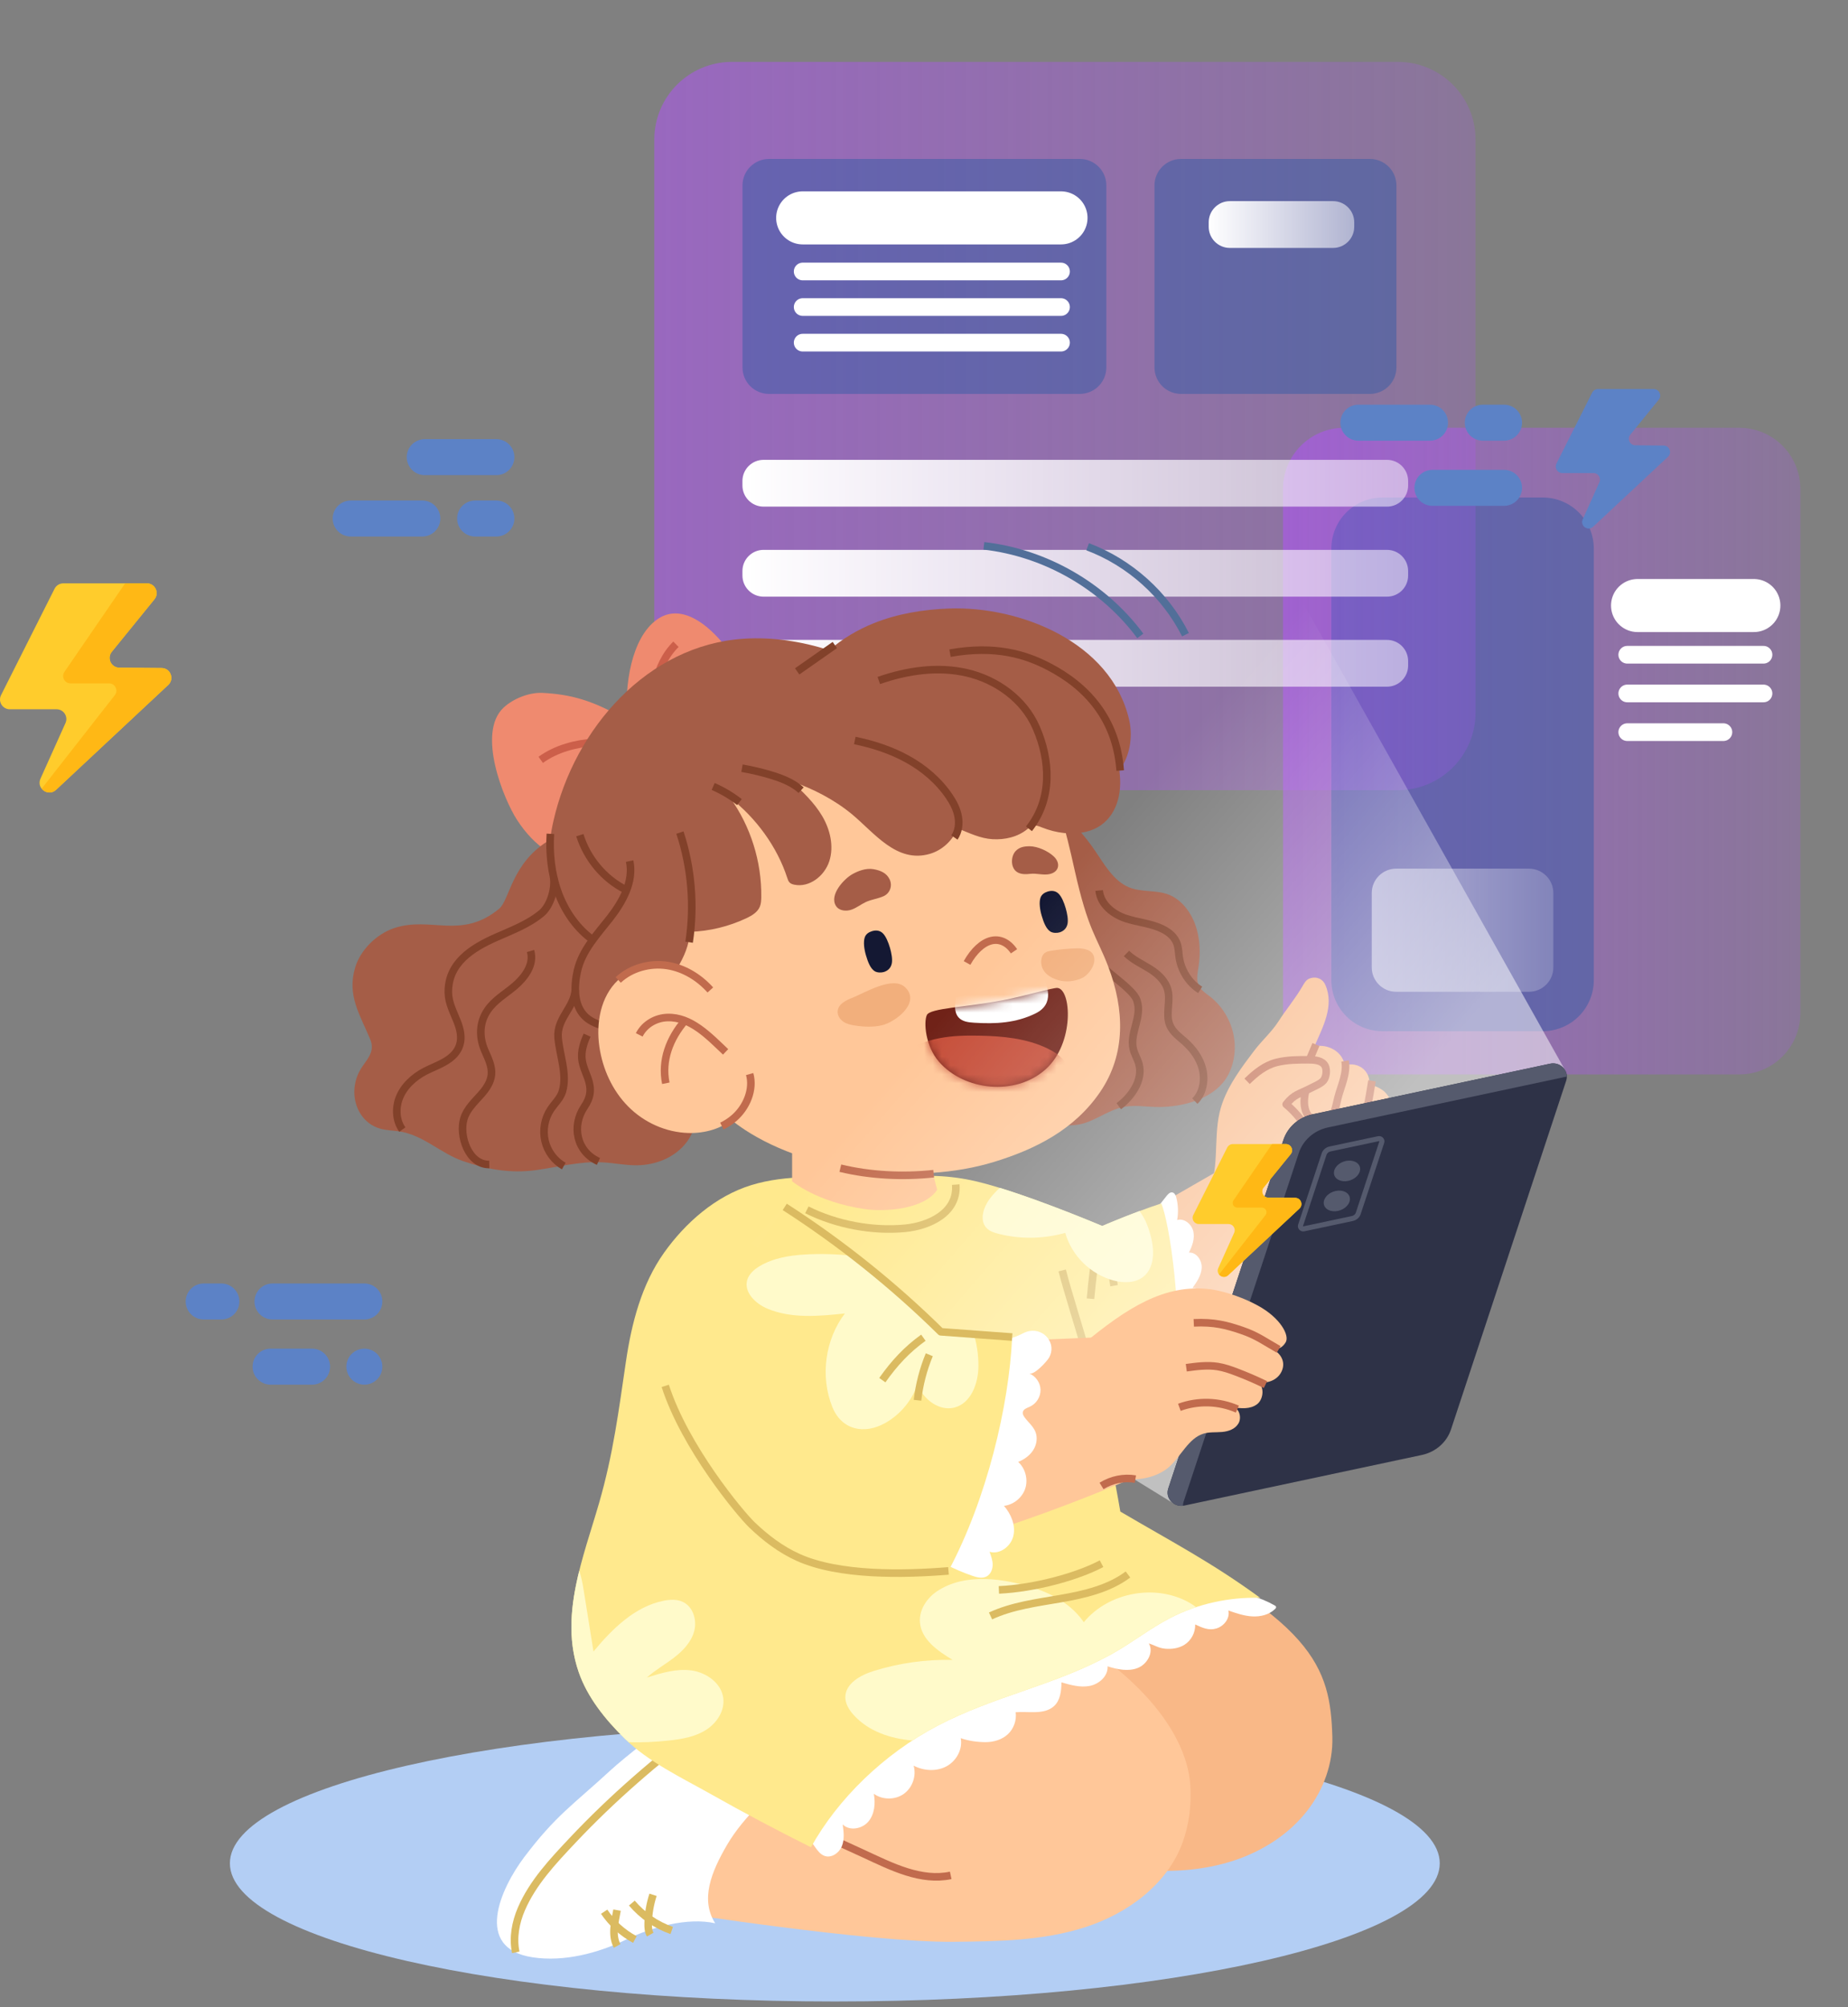 <svg width="209" height="227" viewBox="0 0 209 227" fill="none" xmlns="http://www.w3.org/2000/svg">
<rect x="0" y="0" width="209" height="227" fill="#808080" stroke="none"/>
<path d="M6.171 66.581L0.119 78.612C-0.25 79.347 0.284 80.213 1.106 80.213H6.399C7.2 80.213 7.734 81.039 7.406 81.769L4.577 88.063C4.083 89.163 5.457 90.146 6.338 89.323L19.028 77.46C19.757 76.779 19.281 75.558 18.283 75.549L13.494 75.509C12.568 75.501 12.062 74.427 12.646 73.709L17.468 67.773C18.055 67.052 17.541 65.972 16.611 65.972H7.158C6.741 65.973 6.359 66.208 6.171 66.581Z" fill="#FFCC2C"/>
<path d="M19.028 77.46L6.337 89.326C5.799 89.825 5.072 89.651 4.717 89.189L12.986 78.618C13.41 78.073 13.024 77.285 12.335 77.285H7.965C7.307 77.285 6.913 76.535 7.284 75.99L14.152 65.971H16.613C17.544 65.971 18.059 67.055 17.469 67.773L12.645 73.71C12.062 74.43 12.569 75.505 13.493 75.513L18.286 75.55C19.278 75.559 19.756 76.779 19.028 77.46Z" fill="#FFB815"/>
<path d="M196.698 121.51H152.014C148.197 121.51 145.102 118.415 145.102 114.597V55.291C145.102 51.474 148.197 48.379 152.014 48.379H196.698C200.515 48.379 203.61 51.474 203.61 55.291V114.597C203.604 118.415 200.515 121.51 196.698 121.51Z" fill="url(#paint0_linear_28_3633)"/>
<path d="M174.476 116.62H156.345C153.151 116.62 150.569 114.032 150.569 110.844V62.04C150.569 58.846 153.157 56.264 156.345 56.264H174.476C177.664 56.264 180.251 58.852 180.251 62.04V110.844C180.251 114.032 177.664 116.62 174.476 116.62Z" fill="#365CA7" fill-opacity="0.5"/>
<path d="M184.034 74.046H199.443" stroke="url(#paint1_linear_28_3633)" stroke-width="2" stroke-miterlimit="10" stroke-linecap="round"/>
<path d="M185.199 68.481H198.353" stroke="url(#paint2_linear_28_3633)" stroke-width="6" stroke-miterlimit="10" stroke-linecap="round"/>
<path d="M184.034 78.423H199.443" stroke="url(#paint3_linear_28_3633)" stroke-width="2" stroke-miterlimit="10" stroke-linecap="round"/>
<path d="M184.034 82.8H194.909" stroke="url(#paint4_linear_28_3633)" stroke-width="2" stroke-miterlimit="10" stroke-linecap="round"/>
<path d="M172.92 112.161H157.895C156.374 112.161 155.138 110.926 155.138 109.405V100.995C155.138 99.474 156.374 98.238 157.895 98.238H172.92C174.441 98.238 175.676 99.474 175.676 100.995V109.405C175.676 110.926 174.441 112.161 172.92 112.161Z" fill="url(#paint5_linear_28_3633)"/>
<path d="M158.099 89.362H82.777C77.928 89.362 74 85.434 74 80.585V15.777C74 10.928 77.928 7 82.777 7H158.099C162.948 7 166.876 10.928 166.876 15.777V80.585C166.876 85.434 162.948 89.362 158.099 89.362Z" fill="url(#paint6_linear_28_3633)"/>
<path d="M122.122 44.55H86.973C85.312 44.55 83.972 43.204 83.972 41.549V20.976C83.972 19.315 85.318 17.974 86.973 17.974H122.122C123.783 17.974 125.124 19.32 125.124 20.976V41.549C125.124 43.204 123.777 44.55 122.122 44.55Z" fill="#365CA7" fill-opacity="0.5"/>
<path d="M154.928 44.55H133.568C131.907 44.55 130.567 43.204 130.567 41.549V20.976C130.567 19.315 131.913 17.974 133.568 17.974H154.928C156.589 17.974 157.93 19.32 157.93 20.976V41.549C157.93 43.204 156.589 44.55 154.928 44.55Z" fill="#365CA7" fill-opacity="0.5"/>
<path d="M90.779 24.641H119.995" stroke="url(#paint7_linear_28_3633)" stroke-width="6" stroke-miterlimit="10" stroke-linecap="round"/>
<path d="M90.779 30.702H119.995" stroke="url(#paint8_linear_28_3633)" stroke-width="2" stroke-miterlimit="10" stroke-linecap="round"/>
<path d="M90.779 34.724H119.995" stroke="url(#paint9_linear_28_3633)" stroke-width="2" stroke-miterlimit="10" stroke-linecap="round"/>
<path d="M90.779 38.751H119.995" stroke="url(#paint10_linear_28_3633)" stroke-width="2" stroke-miterlimit="10" stroke-linecap="round"/>
<path d="M150.767 28.039H139.088C137.77 28.039 136.698 26.967 136.698 25.65V25.137C136.698 23.82 137.77 22.747 139.088 22.747H150.767C152.084 22.747 153.157 23.82 153.157 25.137V25.65C153.157 26.967 152.084 28.039 150.767 28.039Z" fill="url(#paint11_linear_28_3633)"/>
<path d="M156.863 57.296H86.355C85.038 57.296 83.966 56.224 83.966 54.907V54.394C83.966 53.077 85.038 52.004 86.355 52.004H156.863C158.18 52.004 159.253 53.077 159.253 54.394V54.907C159.253 56.224 158.186 57.296 156.863 57.296Z" fill="url(#paint12_linear_28_3633)"/>
<path d="M156.863 67.477H86.355C85.038 67.477 83.966 66.405 83.966 65.088V64.575C83.966 63.258 85.038 62.185 86.355 62.185H156.863C158.18 62.185 159.253 63.258 159.253 64.575V65.088C159.253 66.405 158.186 67.477 156.863 67.477Z" fill="url(#paint13_linear_28_3633)"/>
<path d="M156.863 77.659H86.355C85.038 77.659 83.966 76.587 83.966 75.27V74.757C83.966 73.44 85.038 72.367 86.355 72.367H156.863C158.18 72.367 159.253 73.44 159.253 74.757V75.27C159.253 76.587 158.186 77.659 156.863 77.659Z" fill="url(#paint14_linear_28_3633)"/>
<g clip-path="url(#clip0_28_3633)">
<path d="M94.415 226.35C132.199 226.35 162.829 219.354 162.829 210.723C162.829 202.092 132.199 195.095 94.415 195.095C56.63 195.095 26 202.092 26 210.723C26 219.354 56.63 226.35 94.415 226.35Z" fill="#B3CEF4"/>
<path d="M126.413 172.609L103.354 206.876C112.22 207.025 120.651 210.889 129.493 211.501C132.889 211.735 136.347 211.472 139.576 210.403C142.806 209.334 145.807 207.425 147.882 204.727C149.694 202.372 150.768 199.417 150.683 196.45C150.448 188.562 148.825 183.058 126.413 172.609Z" fill="#F9B887"/>
<path d="M115.146 182.28C123.875 185.47 134.112 193.57 134.621 201.978C134.752 204.144 134.478 206.345 133.74 208.38C132.02 213.107 127.533 216.399 122.749 217.942C117.964 219.491 112.843 219.554 107.813 219.6C98.25 219.692 75.969 216.193 75.969 216.193C75.969 216.193 82.56 202.955 87.281 200.177C84.817 194.421 90.242 185.584 98.404 182.881C102.588 181.497 109.899 180.36 115.146 182.28Z" fill="#FFC799"/>
<path d="M85.509 204.453C88.418 205.413 94.992 208.391 97.77 209.683C100.862 211.118 104.183 212.798 107.521 212.089" stroke="#C16B4D" stroke-width="0.857" stroke-miterlimit="10" stroke-linejoin="round"/>
<path d="M90.699 200.457C87.818 201.881 84.091 205.436 82.217 208.654C80.433 211.718 79.181 214.816 80.885 217.508C77.781 216.805 73.728 217.931 70.836 219.337C67.658 220.881 63.794 221.898 60.239 221.355C53.522 220.338 56.62 213.558 59.301 210.009C62.891 205.265 64.737 204.179 69.093 200.166C70.613 198.766 74.849 195.433 76.609 194.353C80.953 195.107 85.48 198.468 90.699 200.457Z" fill="white"/>
<path d="M58.33 220.795C57.987 219.149 58.307 217.417 58.97 215.879C60.261 212.89 62.548 210.472 64.754 208.128C69.276 203.327 74.249 199.046 79.524 195.09" stroke="#DBBB61" stroke-width="0.857" stroke-miterlimit="10" stroke-linejoin="round"/>
<path d="M71.459 215.222C72.648 216.628 74.226 217.714 75.969 218.32" stroke="#DBBB61" stroke-width="0.857" stroke-miterlimit="10" stroke-linejoin="round"/>
<path d="M73.854 214.284C73.517 215.33 73.328 216.422 73.305 217.52C73.294 217.954 73.317 218.411 73.534 218.789" stroke="#DBBB61" stroke-width="0.857" stroke-miterlimit="10" stroke-linejoin="round"/>
<path d="M68.327 216.199C69.207 217.508 70.413 218.6 71.802 219.343" stroke="#DBBB61" stroke-width="0.857" stroke-miterlimit="10" stroke-linejoin="round"/>
<path d="M69.784 216.016C69.664 216.702 69.504 217.382 69.453 218.074C69.401 218.765 69.476 219.491 69.796 220.069" stroke="#DBBB61" stroke-width="0.857" stroke-miterlimit="10" stroke-linejoin="round"/>
<path d="M127.59 138.262L139.651 131.323L148.419 141.337C148.419 141.337 139.942 153.838 128.167 160.543C124.149 161.057 127.59 138.262 127.59 138.262Z" fill="#F9B887"/>
<path d="M130.785 136.713C131.168 136.227 131.545 135.741 131.928 135.256C132.1 135.038 132.328 134.798 132.597 134.855C132.849 134.907 132.974 135.193 133.037 135.444C133.249 136.267 133.283 137.142 133.129 137.976C133.929 137.736 134.775 138.445 134.958 139.257C135.141 140.074 134.838 140.914 134.461 141.657C135.307 141.595 135.952 142.532 135.907 143.384C135.861 144.23 135.352 144.978 134.861 145.67C135.581 145.624 136.25 146.162 136.513 146.83C136.77 147.505 136.673 148.271 136.393 148.934C136.118 149.597 135.678 150.18 135.244 150.757C135.752 150.746 136.341 150.769 136.667 151.163C137.027 151.603 136.856 152.272 136.518 152.729C136.181 153.187 135.712 153.53 135.398 153.998C136.055 153.964 136.558 154.593 136.758 155.216C137.09 156.233 136.936 157.405 136.347 158.302C136.278 158.405 136.204 158.508 136.09 158.548C135.998 158.582 135.895 158.565 135.798 158.554C133.855 158.291 131.814 158.88 130.316 160.143" fill="white"/>
<path d="M136.958 134.181C137.942 131.094 137.124 127.813 138.262 124.687C139.045 122.526 140.457 120.657 141.84 118.828C142.732 117.65 143.795 116.742 144.589 115.507C145.452 114.164 146.504 112.918 147.299 111.54C147.499 111.197 147.704 110.814 148.076 110.671C148.819 110.38 149.568 110.66 149.888 111.38C150.934 113.746 149.596 116.17 148.659 118.325C150.185 118.045 151.814 118.885 152.1 120.491C152.826 120.228 153.695 120.411 154.249 120.943C154.809 121.474 155.027 122.337 154.798 123.069C155.027 122.337 156.353 123.241 156.564 123.446C157.433 124.298 157.667 125.298 157.673 126.476C157.679 127.562 157.69 128.654 157.696 129.74C157.702 130.563 157.553 131.374 156.564 131.386C155.918 131.392 155.29 130.963 155.055 130.363C154.878 132.1 154.695 133.849 154.186 135.518C153.678 137.188 152.803 138.794 151.454 139.897C149.453 141.532 146.716 141.875 144.138 141.972" fill="#F9B887"/>
<path d="M141.04 122.286C142.006 121.343 143.057 120.48 144.383 120.148C145.578 119.851 146.818 119.851 148.047 119.857C148.733 119.857 149.551 119.942 149.865 120.548C150.088 120.983 150.002 121.811 149.688 122.189C149.374 122.566 148.676 122.835 148.242 123.063C146.944 123.749 146.373 123.721 145.458 124.892C148.488 127.419 150.031 131.603 148.905 135.381" fill="#F9B887"/>
<path d="M141.04 122.286C142.006 121.343 143.057 120.48 144.383 120.148C145.578 119.851 146.818 119.851 148.047 119.857C148.733 119.857 149.551 119.942 149.865 120.548C150.088 120.983 150.002 121.811 149.688 122.189C149.374 122.566 148.676 122.835 148.242 123.063C146.944 123.749 146.373 123.721 145.458 124.892C148.488 127.419 150.031 131.603 148.905 135.381" stroke="#C16B4D" stroke-width="0.857" stroke-miterlimit="10" stroke-linejoin="round"/>
<path d="M148.825 118.125C148.59 118.685 148.35 119.245 148.116 119.805" stroke="#C16B4D" stroke-width="0.857" stroke-miterlimit="10" stroke-linejoin="round"/>
<path d="M147.624 123.543C147.459 124.332 147.424 125.195 147.796 125.915C148.167 126.636 149.036 127.139 149.802 126.876C150.311 126.704 150.671 126.241 150.877 125.75C151.083 125.258 151.168 124.721 151.3 124.201C151.654 122.8 152.374 121.411 152.123 119.988" stroke="#C16B4D" stroke-width="0.857" stroke-miterlimit="10" stroke-linejoin="round"/>
<path d="M150.522 126.247C150.522 126.842 150.597 127.447 150.825 127.996C151.054 128.545 151.46 129.036 151.997 129.294C152.214 129.397 152.449 129.459 152.689 129.437C153.066 129.402 153.392 129.145 153.603 128.836C153.815 128.528 153.929 128.162 154.038 127.796C154.558 125.973 154.861 124.098 155.164 122.229" stroke="#C16B4D" stroke-width="0.857" stroke-miterlimit="10" stroke-linejoin="round"/>
<path d="M153.981 128.299C154.243 129.202 154.684 130.048 155.267 130.786" stroke="#C16B4D" stroke-width="0.857" stroke-miterlimit="10" stroke-linejoin="round"/>
<path d="M144.161 181.56C142.429 180.577 140.44 180.046 138.445 180.034L133.529 178.285C124.824 180.154 116.267 183.075 108.682 187.739C101.097 192.404 94.7 198.84 90.699 206.796C91.191 207.488 91.682 208.185 92.174 208.877C92.465 209.289 92.785 209.723 93.26 209.889C94.043 210.163 94.906 209.546 95.215 208.78C95.523 208.008 95.415 207.145 95.306 206.328C96.084 207.105 97.513 206.836 98.216 205.996C98.919 205.15 99.022 203.944 98.827 202.864C99.805 203.567 101.228 203.573 102.211 202.875C103.194 202.178 103.663 200.835 103.326 199.68C104.463 200.274 105.886 200.366 107.024 199.766C108.156 199.166 108.899 197.828 108.653 196.571C109.528 196.879 110.505 197.016 111.431 197.022C112.357 197.028 113.317 196.753 113.992 196.119C114.655 195.496 114.992 194.541 114.866 193.638C116.358 193.518 118.084 193.953 119.199 192.952C119.919 192.301 120.034 191.232 120.045 190.26C121.091 190.563 122.183 190.872 123.252 190.66C124.321 190.449 125.332 189.534 125.264 188.448C126.367 188.797 127.584 189.06 128.665 188.637C129.745 188.214 130.517 186.853 129.928 185.859C130.642 186.082 131.025 186.385 131.774 186.453C132.517 186.522 133.3 186.413 133.94 186.019C134.718 185.539 135.204 184.624 135.169 183.71C135.987 184.093 136.701 184.424 137.564 184.167C138.428 183.91 139.136 183.007 138.919 182.132C139.799 182.441 140.697 182.749 141.628 182.801C142.56 182.852 143.549 182.612 144.212 181.955C144.275 181.892 144.332 181.818 144.321 181.732C144.309 181.652 144.229 181.6 144.161 181.56Z" fill="white"/>
<path d="M105.338 133.22C103.274 132.923 99.547 133.255 97.507 133.22C93.363 133.152 89.007 132.774 84.949 134.032C80.925 135.278 77.524 138.273 75.112 141.657C72.551 145.252 71.425 149.671 70.79 153.981C69.95 159.657 69.361 164.407 67.755 169.974C65.972 176.153 63.24 182.715 65.452 189.105C66.435 191.952 68.424 194.427 70.653 196.622C73.311 199.245 77.078 201.035 80.422 202.915C84.126 205.007 87.892 207.002 91.716 208.911C94.729 203.464 99.953 198.354 106.006 195.181C112.608 191.723 119.222 190.654 125.732 187.059C128.024 185.79 130.059 184.155 132.397 182.955C135.461 181.383 139.005 180.594 142.52 180.703C137.056 176.707 132.591 174.404 126.704 170.946C125.292 162.692 123.749 156.987 121.131 148.979C120.279 146.367 119.33 143.761 117.907 141.36C116.484 138.959 114.558 136.758 112.054 135.261C109.533 133.758 108.31 133.649 105.338 133.22Z" fill="#FFE98D"/>
<path d="M122.571 183.458C121.285 181.566 119.21 180.326 117.033 179.623C113.609 178.514 109.202 177.828 106.006 179.937C104.829 180.715 103.932 182.058 104.04 183.464C104.189 185.419 106.064 186.716 107.744 187.722C104.715 187.648 101.679 188.077 98.787 188.98C97.29 189.449 95.581 190.409 95.603 191.975C95.615 192.707 96.032 193.376 96.524 193.924C98.187 195.782 100.656 196.622 103.183 196.834C104.097 196.239 105.035 195.679 106.001 195.176C112.603 191.718 119.216 190.649 125.727 187.054C128.019 185.785 130.054 184.15 132.391 182.95C133.312 182.475 134.283 182.081 135.278 181.755C135.055 181.589 134.826 181.429 134.586 181.292C130.762 179.068 125.384 180.04 122.571 183.458Z" fill="#FFFACA"/>
<path d="M81.799 192.038C81.582 190.34 79.885 189.14 78.187 188.911C76.489 188.683 74.791 189.203 73.157 189.717C74.106 188.865 75.232 188.231 76.243 187.454C77.255 186.676 78.187 185.693 78.513 184.458C78.838 183.224 78.393 181.721 77.238 181.166C76.575 180.846 75.792 180.886 75.066 181.029C71.796 181.675 69.253 184.207 67.121 186.768C66.749 184.436 66.372 182.098 66 179.766C65.892 179.074 65.743 178.331 65.509 177.645C64.571 181.446 64.131 185.299 65.446 189.094C66.429 191.941 68.418 194.416 70.647 196.611C70.796 196.754 70.956 196.885 71.105 197.028C72.614 197.079 74.14 197.005 75.695 196.834C77.135 196.673 78.61 196.422 79.833 195.645C81.062 194.879 81.982 193.478 81.799 192.038Z" fill="#FFFACA"/>
<path d="M101.651 133.221C104.532 132.803 107.47 132.923 110.311 133.581C115.535 134.787 124.652 138.651 124.652 138.651C124.652 138.651 128.133 137.147 131.34 136.096C132.22 138.199 133.9 148.162 132.974 159.108C129.453 162.012 123.96 164.384 119.61 164.664C116.895 164.841 113.529 164.653 110.951 163.675C104.943 161.395 101.428 159.417 95.666 156.433" fill="#FFE98D"/>
<path d="M91.254 136.822C94.575 138.485 98.656 139.262 102.365 138.908C105.023 138.651 108.344 137.193 108.093 133.969" stroke="#DBBB61" stroke-width="0.857" stroke-miterlimit="10" stroke-linejoin="round"/>
<path d="M124.206 139.937C123.835 142.24 123.537 144.555 123.332 146.876" stroke="#DBBB61" stroke-width="0.857" stroke-miterlimit="10" stroke-linejoin="round"/>
<path d="M125.549 140.423C125.567 142.092 125.715 143.761 125.995 145.401" stroke="#DBBB61" stroke-width="0.857" stroke-miterlimit="10" stroke-linejoin="round"/>
<path d="M125.344 164.001C125.126 159.257 121.285 148.242 120.131 143.675" stroke="#DBBB61" stroke-width="0.857" stroke-miterlimit="10" stroke-linejoin="round"/>
<path d="M112.025 182.749C114.483 181.606 117.261 181.257 119.959 180.789C122.657 180.32 125.429 179.668 127.567 178.062" stroke="#DBBB61" stroke-width="0.857" stroke-miterlimit="10" stroke-linejoin="round"/>
<path d="M112.969 179.805C117.038 179.617 121.897 178.274 124.578 176.839" stroke="#DBBB61" stroke-width="0.857" stroke-miterlimit="10" stroke-linejoin="round"/>
<path d="M125.961 144.818C127.087 145.115 128.39 145.115 129.305 144.389C130.545 143.4 130.568 141.52 130.191 139.977C129.934 138.919 129.539 137.816 128.87 136.959C126.573 137.816 124.658 138.645 124.658 138.645C124.658 138.645 118.227 135.918 113.071 134.335C112.688 134.684 112.328 135.067 112.003 135.484C111.231 136.473 110.711 138.01 111.597 138.902C111.945 139.251 112.431 139.405 112.911 139.531C115.381 140.16 118.021 140.125 120.474 139.422C121.194 142.006 123.36 144.138 125.961 144.818Z" fill="#FFFACA"/>
<path d="M127.647 100.331C129.105 100.948 130.751 100.605 132.22 101.194C133.54 101.725 134.598 103.006 135.158 104.515C135.712 106.024 135.798 107.738 135.547 109.356C135.444 110.002 135.295 110.694 135.512 111.3C135.741 111.945 136.318 112.294 136.816 112.677C138.159 113.706 139.199 115.324 139.536 117.17C139.874 119.016 139.451 121.068 138.325 122.423C136.644 124.452 133.563 125.172 131.14 125.195C129.551 125.212 128.104 124.841 126.521 125.327C124.972 125.801 123.606 126.881 122.017 127.173C119.702 127.596 117.176 126.504 114.883 126.195C112.797 125.91 110.716 126.367 108.602 126.453C107.561 126.493 106.487 126.481 105.544 125.967C104.132 125.207 103.263 123.435 102.994 121.634C102.714 119.771 102.994 117.793 103.777 116.141C104.395 114.832 105.298 113.752 106.052 112.551C106.807 111.351 107.441 109.933 107.378 108.442C107.344 107.584 107.081 106.767 106.858 105.944C106.418 104.326 106.138 102.651 106.012 100.959C105.915 99.616 105.921 98.25 106.212 96.953C106.801 94.317 108.579 92.162 110.699 91.076C116.358 88.184 120.885 91.642 124.28 96.855C125.195 98.256 126.184 99.713 127.647 100.331Z" fill="#A55D47"/>
<path d="M126.527 125.104C127.87 124.115 129.339 122.183 128.802 120.302C128.636 119.725 128.305 119.211 128.167 118.622C127.739 116.77 129.219 114.998 128.579 113.14C128.442 112.74 128.162 112.414 127.876 112.117C126.853 111.065 125.647 110.254 124.578 109.259C123.509 108.264 122.549 107.018 122.274 105.521" stroke="#82412A" stroke-width="0.857" stroke-miterlimit="10" stroke-linejoin="round"/>
<path d="M97.787 136.736C100.165 137.084 104.578 136.736 105.989 134.552L104.829 130.094L89.585 127.59V133.592C89.585 133.592 92.345 135.935 97.787 136.736Z" fill="#FFC799"/>
<path d="M74.294 70.07C71.391 72.145 70.608 77.513 70.933 81.474C67.075 79.159 64.474 78.524 61.365 78.359C59.879 78.284 58.055 78.993 56.952 80.028C53.894 82.88 56.969 90.413 58.478 92.728C60.45 95.764 63.108 97.581 65.806 97.267C66.949 97.135 67.938 96.45 68.961 95.901C72.808 93.849 73.814 87.018 73.814 87.018C77.867 87.413 86.789 87.893 85.984 81.359C85.423 76.798 79.096 66.641 74.294 70.07Z" fill="#EF8A6F"/>
<path d="M61.153 85.932C62.931 84.657 65.103 84.086 67.258 83.949C69.413 83.806 71.573 84.069 73.717 84.332" stroke="#CC5F4A" stroke-width="0.857" stroke-miterlimit="10" stroke-linejoin="round"/>
<path d="M73.917 82.342C73.786 80.65 73.786 78.93 74.151 77.278C74.517 75.62 75.26 74.026 76.449 72.86" stroke="#CC5F4A" stroke-width="0.857" stroke-miterlimit="10" stroke-linejoin="round"/>
<path d="M119.891 91.911C118.833 88.453 116.907 85.326 114.398 82.903C109.853 78.507 102.989 77.793 97.112 78.53C87.71 79.702 77.387 86.549 73.974 96.541C70.179 107.647 75.02 121.726 84.252 127.779C91.757 132.7 103.806 134.026 112.363 131.42C117.096 129.979 121.514 127.762 124.429 123.48C127.344 119.199 127.184 114.163 125.332 109.299C124.006 105.818 123.086 105.349 121.514 98.302C121.04 96.152 120.531 94.009 119.891 91.911Z" fill="#FFC799"/>
<path d="M109.368 108.905C110.128 107.539 111.117 106.624 112.088 106.384C113.06 106.144 114.003 106.578 114.678 107.584" stroke="#C16B4D" stroke-width="0.857" stroke-miterlimit="10" stroke-linejoin="round"/>
<path d="M94.535 102.44C94.889 103.012 95.689 103.092 96.312 102.869C96.89 102.663 97.376 102.268 97.924 102.011C98.576 101.708 99.302 101.64 99.948 101.342C100.605 101.039 100.982 100.222 100.611 99.445C100.285 98.759 99.633 98.444 98.782 98.296C97.896 98.147 97.01 98.525 96.427 98.845C95.461 99.376 93.769 101.188 94.535 102.44Z" fill="#A55D47"/>
<path d="M116.478 95.706C115.861 95.701 115.306 95.786 114.872 96.238C114.283 96.855 114.26 98.239 115.124 98.679C115.552 98.896 116.055 98.879 116.53 98.822C117.233 98.736 118.027 99.016 118.736 98.844C119.788 98.593 119.976 97.615 119.176 96.855C118.525 96.238 117.341 95.712 116.478 95.706Z" fill="#A55D47"/>
<path d="M96.335 112.866C95.621 113.146 94.78 113.58 94.735 114.375C94.706 114.855 95.009 115.301 95.398 115.558C95.786 115.815 96.255 115.912 96.712 115.981C97.724 116.135 98.759 116.181 99.753 115.947C101.222 115.598 104.137 113.449 102.411 111.694C101.005 110.271 97.776 112.311 96.335 112.866Z" fill="#F2AF7C"/>
<path d="M118.153 107.773C117.896 107.984 117.759 108.356 117.753 108.716C117.73 109.945 118.742 110.568 119.668 110.842C120.554 111.105 121.525 111.002 122.389 110.602C123.074 110.282 123.909 109.202 123.749 108.293C123.589 107.367 122.48 107.23 121.777 107.247C120.788 107.276 119.805 107.367 118.822 107.533C118.599 107.573 118.364 107.613 118.176 107.756C118.17 107.756 118.164 107.761 118.153 107.773Z" fill="#F2AF7C"/>
<path d="M120.525 102.709C120.697 103.303 120.828 104.006 120.731 104.486C120.617 105.029 120.245 105.315 119.845 105.441C119.553 105.532 119.079 105.538 118.782 105.344C118.313 105.035 118.039 104.338 117.81 103.56C117.604 102.857 117.501 102.063 117.667 101.548C117.804 101.125 118.153 100.937 118.49 100.828C118.862 100.714 119.319 100.702 119.685 101.034C120.056 101.371 120.337 102.063 120.525 102.709Z" fill="#141833"/>
<path d="M100.651 107.19C100.822 107.784 100.954 108.487 100.856 108.967C100.742 109.51 100.371 109.796 99.971 109.922C99.679 110.013 99.21 110.019 98.907 109.825C98.439 109.516 98.164 108.819 97.936 108.041C97.73 107.338 97.627 106.544 97.793 106.029C97.93 105.606 98.279 105.418 98.616 105.309C98.987 105.195 99.445 105.183 99.811 105.515C100.182 105.858 100.462 106.55 100.651 107.19Z" fill="#141833"/>
<path d="M104.823 114.792C104.452 115.581 104.64 118.29 106.195 120.074C109.013 123.32 114.786 124.012 118.233 120.948C121.571 117.976 121.16 111.848 119.588 111.728C119.068 111.688 115.918 112.637 113.409 113.117C109.236 113.917 105.195 114.003 104.823 114.792Z" fill="#702218"/>
<mask id="mask0_28_3633" style="mask-type:luminance" maskUnits="userSpaceOnUse" x="104" y="111" width="17" height="12">
<path d="M104.823 114.792C104.452 115.581 104.64 118.29 106.195 120.074C109.013 123.32 114.786 124.012 118.233 120.948C121.571 117.976 121.16 111.848 119.588 111.728C119.068 111.688 115.918 112.637 113.409 113.117C109.236 113.917 105.195 114.003 104.823 114.792Z" fill="white"/>
</mask>
<g mask="url(#mask0_28_3633)">
<path d="M102.12 119.176C103.326 118.244 104.778 117.696 106.258 117.41C107.739 117.124 109.253 117.095 110.757 117.124C113.386 117.175 116.078 117.421 118.462 118.57C119.188 118.919 119.896 119.37 120.394 120.022C120.885 120.679 121.131 121.577 120.868 122.366C120.56 123.28 119.668 123.835 118.799 124.195C117.713 124.646 116.564 124.921 115.415 125.183C113.203 125.692 110.877 126.155 108.693 125.521C107.801 125.264 106.961 124.823 106.161 124.338C104.589 123.383 103.137 122.223 101.851 120.891" fill="#C64E39"/>
<path d="M108.116 112.82C108.053 113.203 107.99 113.597 108.013 113.986C108.036 114.374 108.15 114.775 108.407 115.06C108.836 115.546 109.539 115.621 110.179 115.661C112.591 115.815 114.901 115.701 117.124 114.603C119.268 113.546 118.587 111.454 117.593 109.722" fill="white"/>
</g>
<path d="M105.595 132.734C102.108 133.106 98.456 132.934 95.038 132.111" stroke="#C16B4D" stroke-width="0.857" stroke-miterlimit="10" stroke-linejoin="round"/>
<path d="M127.704 81.416C125.664 72.539 115.238 68.527 107.333 68.818C104.429 68.927 101.519 69.396 98.816 70.482C96.992 71.213 95.272 72.236 93.78 73.534C90.648 72.534 87.367 72.019 84.097 72.236C73.288 72.951 65 82.308 62.599 92.808C62.434 93.523 62.308 94.249 62.199 94.975C57.838 97.535 57.661 101.777 56.443 102.777C52.128 106.326 48.715 103.56 44.531 104.977C42.616 105.629 40.776 107.395 40.17 109.407C39.221 112.563 40.707 114.752 41.862 117.518C42.405 118.816 41.679 119.61 40.987 120.605C40.416 121.422 40.096 122.383 40.073 123.383C40.027 125.286 41.113 127.11 42.999 127.641C43.679 127.83 44.394 127.847 45.091 127.944C47.841 128.322 49.813 130.436 52.368 131.311C55.072 132.237 57.712 132.729 60.582 132.334C63.08 131.991 65.555 131.322 68.07 131.448C69.384 131.511 70.688 131.791 72.002 131.785C74.151 131.774 76.375 130.899 77.684 129.133C79.45 126.744 78.667 123.909 77.169 121.651C75.346 118.902 73.751 115.684 75.037 112.242C75.409 111.242 76.049 110.373 76.603 109.465C77.358 108.23 77.964 106.841 78.015 105.383C80.228 105.315 82.428 104.783 84.44 103.829C85.04 103.543 85.669 103.171 85.932 102.542C86.075 102.2 86.092 101.817 86.098 101.445C86.149 97.444 84.886 93.431 82.571 90.225C85.469 92.471 87.875 95.718 89.03 99.267C89.093 99.456 89.156 99.656 89.293 99.799C89.436 99.947 89.636 100.01 89.83 100.05C91.516 100.405 93.243 99.084 93.791 97.392C94.335 95.706 93.883 93.808 92.986 92.288C92.088 90.768 90.796 89.556 89.516 88.361C91.928 89.178 94.374 90.442 96.358 92.088C98.901 94.197 101.411 97.655 105.161 96.564C106.555 96.158 107.744 95.06 108.299 93.677C109.596 94.197 110.871 94.832 112.26 94.906C113.649 94.986 115.101 94.66 116.192 93.763C116.358 93.626 116.524 93.471 116.724 93.403C117.095 93.271 117.496 93.437 117.861 93.586C119.439 94.209 121.182 94.454 122.829 94.066C125.401 93.454 126.647 91.219 126.687 88.613C126.693 88.093 126.653 87.59 126.595 87.092C127.779 85.583 128.144 83.325 127.704 81.416Z" fill="#A55D47"/>
<path d="M71.208 97.381C71.705 99.691 70.407 101.994 68.973 103.835C67.532 105.675 65.84 107.459 65.309 109.762C64.926 111.431 64.84 113.592 66.115 114.895C67.172 115.975 68.824 116.073 70.173 116.718" stroke="#82412A" stroke-width="0.857" stroke-miterlimit="10" stroke-linejoin="round"/>
<path d="M80.336 111.957C79.061 110.539 77.352 109.476 75.432 109.185C73.517 108.899 71.396 109.448 69.916 110.825C67.904 112.706 67.401 115.73 67.784 118.359C68.155 120.92 69.27 123.349 71.053 125.144C72.837 126.939 75.295 128.065 77.878 128.133C79.69 128.179 81.599 127.67 83.017 126.447C84.434 125.224 85.263 123.206 84.777 121.474" fill="#FFC799"/>
<path d="M81.639 127.35C82.131 127.11 82.6 126.807 83.023 126.441C84.44 125.218 85.269 123.2 84.783 121.468" stroke="#C16B4D" stroke-width="0.857" stroke-miterlimit="10" stroke-linejoin="round"/>
<path d="M80.336 111.957C79.061 110.539 77.352 109.476 75.432 109.185C73.517 108.899 71.396 109.447 69.916 110.825" stroke="#C16B4D" stroke-width="0.857" stroke-miterlimit="10" stroke-linejoin="round"/>
<path d="M72.294 117.033C72.922 115.798 74.22 115.106 75.489 115.072C78.141 114.992 80.17 117.17 82.062 118.959" stroke="#C16B4D" stroke-width="0.857" stroke-miterlimit="10" stroke-linejoin="round"/>
<path d="M75.3 122.508C74.78 119.925 75.723 117.461 77.461 115.421" stroke="#C16B4D" stroke-width="0.857" stroke-miterlimit="10" stroke-linejoin="round"/>
<path d="M80.656 88.944C81.714 89.402 82.714 89.996 83.629 90.711" stroke="#82412A" stroke-width="0.857" stroke-miterlimit="10" stroke-linejoin="round"/>
<path d="M76.895 94.157C78.204 98.124 78.564 102.417 77.935 106.555" stroke="#82412A" stroke-width="0.857" stroke-miterlimit="10" stroke-linejoin="round"/>
<path d="M83.914 86.875C85.092 87.087 86.338 87.373 87.47 87.738C88.584 88.093 89.722 88.556 90.602 89.362" stroke="#82412A" stroke-width="0.857" stroke-miterlimit="10" stroke-linejoin="round"/>
<path d="M96.672 83.743C98.736 84.172 100.765 84.823 102.623 85.852C104.48 86.875 106.155 88.293 107.361 90.082C107.819 90.762 108.213 91.511 108.362 92.328C108.516 93.146 108.407 94.037 107.939 94.712" stroke="#82412A" stroke-width="0.857" stroke-miterlimit="10" stroke-linejoin="round"/>
<path d="M99.388 76.958C102.6 75.838 106.087 75.323 109.39 76.101C112.694 76.878 115.787 79.073 117.181 82.268C118.805 85.978 119.039 90.362 116.37 93.729" stroke="#82412A" stroke-width="0.857" stroke-miterlimit="10" stroke-linejoin="round"/>
<path d="M107.441 73.866C112.551 72.951 115.964 74.031 118.496 75.329C123 77.632 126.264 81.376 126.687 87.144" stroke="#82412A" stroke-width="0.857" stroke-miterlimit="10" stroke-linejoin="round"/>
<path d="M62.245 94.3C62.114 96.501 62.342 98.742 63.08 100.811C63.811 102.88 65.069 104.778 66.778 106.092" stroke="#82412A" stroke-width="0.857" stroke-miterlimit="10" stroke-linejoin="round"/>
<path d="M65.578 94.449C66.406 97.107 68.315 99.382 70.745 100.605" stroke="#82412A" stroke-width="0.857" stroke-miterlimit="10" stroke-linejoin="round"/>
<path d="M90.156 75.929C91.574 74.935 92.997 73.94 94.415 72.946" stroke="#82412A" stroke-width="0.857" stroke-miterlimit="10" stroke-linejoin="round"/>
<path d="M62.599 99.124C62.84 100.445 62.262 102.428 61.251 103.274C59.736 104.538 57.867 105.223 56.083 106.018C53.42 107.201 50.642 108.899 50.705 112.271C50.727 113.443 51.305 114.483 51.716 115.541C52.036 116.358 52.259 117.278 52.008 118.124C51.493 119.896 49.487 120.422 48.075 121.148C46.812 121.805 45.623 122.874 45.12 124.269C44.709 125.407 44.8 126.773 45.503 127.744" stroke="#82412A" stroke-width="0.857" stroke-miterlimit="10" stroke-linejoin="round"/>
<path d="M59.999 107.55C60.462 109.099 59.307 110.574 58.232 111.494C57.192 112.386 55.912 113.1 55.129 114.272C54.168 115.701 54.18 117.364 54.866 118.902C55.237 119.736 55.66 120.605 55.58 121.52C55.5 122.4 54.963 123.16 54.386 123.806C53.66 124.623 52.797 125.418 52.465 126.51C51.876 128.453 53.008 131.74 55.334 131.694" stroke="#82412A" stroke-width="0.857" stroke-miterlimit="10" stroke-linejoin="round"/>
<path d="M65.063 111.957C64.909 113.98 62.942 115.192 63.12 117.353C63.28 119.302 64.183 121.457 63.611 123.412C63.377 124.212 62.719 124.789 62.268 125.481C61.593 126.498 61.359 127.819 61.639 129.019C61.919 130.22 62.708 131.283 63.76 131.871" stroke="#82412A" stroke-width="0.857" stroke-miterlimit="10" stroke-linejoin="round"/>
<path d="M66.4 117.067C66.018 117.913 65.715 118.839 65.812 119.765C65.892 120.514 66.223 121.211 66.481 121.914C66.926 123.155 66.818 124.086 66.086 125.167C64.611 127.356 65.206 130.237 67.681 131.346" stroke="#82412A" stroke-width="0.857" stroke-miterlimit="10" stroke-linejoin="round"/>
<path d="M135.735 111.946C134.478 111.174 133.575 109.756 133.357 108.213C133.289 107.71 133.283 107.19 133.112 106.71C132.849 105.961 132.214 105.435 131.551 105.098C130.219 104.418 128.699 104.332 127.293 103.863C125.887 103.389 124.463 102.297 124.309 100.708" stroke="#82412A" stroke-width="0.857" stroke-miterlimit="10" stroke-linejoin="round"/>
<path d="M127.401 107.83C128.173 108.585 129.156 109.013 130.054 109.579C130.951 110.139 131.826 110.928 132.089 112.014C132.391 113.277 131.808 114.689 132.283 115.89C132.609 116.713 133.352 117.233 133.992 117.799C134.918 118.622 135.712 119.691 136.01 120.948C136.307 122.206 136.033 123.669 135.129 124.526" stroke="#82412A" stroke-width="0.857" stroke-miterlimit="10" stroke-linejoin="round"/>
<path d="M141.04 56.9L177.045 121.102L132.734 170.037L78.09 136.392L141.04 56.9Z" fill="url(#paint15_linear_28_3633)"/>
<path d="M160.806 164.544L133.952 170.265C132.774 170.517 131.757 169.448 132.123 168.345L145.149 128.91C145.63 127.453 146.887 126.35 148.448 126.018L175.301 120.296C176.479 120.045 177.496 121.114 177.13 122.217L164.104 161.651C163.624 163.109 162.366 164.212 160.806 164.544Z" fill="#2E3247"/>
<path d="M152.94 137.804L147.459 138.97C147.219 139.022 147.013 138.805 147.087 138.576L149.745 130.528C149.842 130.231 150.1 130.008 150.42 129.939L155.901 128.773C156.141 128.722 156.347 128.939 156.273 129.167L153.615 137.216C153.518 137.507 153.26 137.736 152.94 137.804Z" stroke="#555A6D" stroke-width="0.572" stroke-miterlimit="10" stroke-linejoin="round"/>
<path d="M133.86 169.831L146.887 130.397C147.367 128.939 148.625 127.836 150.185 127.504L177.039 121.783C177.096 121.771 177.147 121.765 177.205 121.76C177.21 120.839 176.313 120.079 175.301 120.296L148.448 126.018C146.887 126.35 145.635 127.453 145.149 128.91L132.123 168.345C131.774 169.397 132.683 170.414 133.792 170.288C133.786 170.14 133.809 169.985 133.86 169.831Z" fill="#555A6D"/>
<path d="M152.609 135.284C152.843 135.855 152.397 136.564 151.614 136.855C150.831 137.153 150.002 136.924 149.768 136.347C149.534 135.775 149.979 135.066 150.763 134.775C151.551 134.478 152.374 134.706 152.609 135.284Z" fill="#555A6D"/>
<path d="M153.764 131.888C153.998 132.46 153.552 133.169 152.769 133.46C151.986 133.757 151.157 133.529 150.923 132.951C150.688 132.38 151.134 131.671 151.917 131.379C152.7 131.088 153.529 131.317 153.764 131.888Z" fill="#555A6D"/>
<path d="M104.486 175.478C112.7 173.186 120.759 170.334 128.59 166.95C128.224 160.68 126.361 151.14 126.361 151.14C126.361 151.14 117.273 151.545 109.099 151.848" fill="#FFC799"/>
<path d="M107.018 176.953C107.961 177.433 108.933 177.85 109.933 178.199C110.471 178.388 111.088 178.548 111.585 178.279C112.037 178.033 112.26 177.49 112.265 176.981C112.271 176.467 112.088 175.975 111.911 175.49C113.083 175.844 114.352 174.861 114.615 173.666C114.878 172.472 114.34 171.225 113.546 170.299C114.632 170.174 115.615 169.373 115.952 168.333C116.289 167.293 115.964 166.064 115.152 165.332C115.826 165.058 116.455 164.618 116.85 164C117.244 163.383 117.37 162.583 117.095 161.908C116.833 161.274 116.267 160.834 115.867 160.274C115.746 160.108 115.638 159.914 115.672 159.713C115.729 159.353 116.158 159.228 116.49 159.073C117.21 158.742 117.696 157.964 117.678 157.17C117.661 156.375 117.135 155.621 116.404 155.324C116.964 155.552 118.422 153.935 118.65 153.529C119.525 151.974 118.124 150.208 116.398 150.534C116.027 150.602 115.689 150.791 115.346 150.957C113.786 151.688 112.031 151.86 110.311 152.02" fill="white"/>
<path d="M122.417 152.071C127.459 147.882 131.746 145.155 136.907 145.807C137.673 145.904 139.902 146.367 142.263 147.653C144.835 149.053 145.87 151.048 145.401 151.809C145.058 152.369 144.635 152.592 144.012 152.609C145.195 153.335 145.384 154.421 144.818 155.324C144.252 156.227 143.109 156.49 142.126 156.307C143.035 156.61 142.949 158.205 142.177 158.799C141.4 159.394 140.359 159.285 139.422 159.154C140.137 159.199 140.451 160.302 140.074 160.96C139.696 161.623 138.925 161.88 138.216 161.943C137.502 162.006 136.77 161.926 136.084 162.143C134.415 162.669 133.58 164.664 132.243 165.876C130.94 167.053 128.716 167.533 127.07 167.179" fill="#FFC799"/>
<path d="M124.578 168.048C125.727 167.333 127.099 167.053 128.407 167.276" stroke="#C16B4D" stroke-width="0.857" stroke-miterlimit="10" stroke-linejoin="round"/>
<path d="M139.942 159.359C137.867 158.451 135.501 158.376 133.38 159.154" stroke="#C16B4D" stroke-width="0.857" stroke-miterlimit="10" stroke-linejoin="round"/>
<path d="M143.12 156.587C142.046 156.061 140.943 155.587 139.828 155.164C139.136 154.901 138.428 154.655 137.702 154.541C136.53 154.358 135.341 154.518 134.163 154.678" stroke="#C16B4D" stroke-width="0.857" stroke-miterlimit="10" stroke-linejoin="round"/>
<path d="M144.612 152.609C143.012 151.7 142.149 151.031 140.428 150.448C138.702 149.865 137.336 149.494 135.009 149.602" stroke="#C16B4D" stroke-width="0.857" stroke-miterlimit="10" stroke-linejoin="round"/>
<path d="M88.75 136.49C95.095 140.577 101.022 145.315 106.401 150.614C109.15 150.825 111.722 151.003 114.472 151.208C114.106 158.994 111.625 169.477 107.27 177.656C102.194 178.068 94.906 178.222 90.259 176.124C88.31 175.244 86.589 173.935 85.057 172.466C83.68 171.146 77.461 163.658 75.237 156.73" fill="#FFE98D"/>
<path d="M107.921 159.188C109.825 158.713 110.654 156.427 110.654 154.466C110.654 153.157 110.471 151.968 110.133 150.894C108.905 150.802 107.67 150.717 106.401 150.619C103.303 147.567 100.016 144.709 96.581 142.045C94.677 141.811 92.78 141.771 91.019 141.874C89.242 141.983 87.424 142.28 85.898 143.2C85.292 143.566 84.709 144.069 84.509 144.749C84.103 146.144 85.452 147.441 86.795 148.001C89.522 149.139 92.614 148.853 95.552 148.539C93.306 151.5 92.746 155.661 94.129 159.108C95.175 161.725 97.741 162.269 100.125 160.925C101.8 159.982 103.114 158.416 103.754 156.598C104.435 158.244 106.189 159.616 107.921 159.188Z" fill="#FFFACA"/>
<path d="M107.27 177.656C102.194 178.067 94.906 178.222 90.259 176.124C88.31 175.244 86.589 173.935 85.057 172.466C83.68 171.145 77.461 163.657 75.237 156.73" stroke="#DBBB61" stroke-width="0.857" stroke-miterlimit="10" stroke-linejoin="round"/>
<path d="M88.75 136.49C95.095 140.577 101.022 145.315 106.401 150.614C109.15 150.825 111.722 151.003 114.472 151.208" stroke="#DBBB61" stroke-width="0.857" stroke-miterlimit="10" stroke-linejoin="round"/>
<path d="M99.787 156.084C101.148 154.152 102.583 152.609 104.429 151.283" stroke="#DBBB61" stroke-width="0.857" stroke-miterlimit="10" stroke-linejoin="round"/>
<path d="M105.098 153.209C104.417 154.855 103.966 156.593 103.766 158.359" stroke="#DBBB61" stroke-width="0.857" stroke-miterlimit="10" stroke-linejoin="round"/>
<path d="M111.271 61.73C118.227 62.514 124.795 66.292 128.962 71.916" stroke="#526F99" stroke-width="0.857" stroke-miterlimit="10"/>
<path d="M123.006 61.833C127.756 63.617 131.791 67.241 134.072 71.779" stroke="#526F99" stroke-width="0.857" stroke-miterlimit="10"/>
</g>
<path d="M138.795 129.773L134.953 137.411C134.719 137.878 135.057 138.427 135.579 138.427H138.94C139.449 138.427 139.788 138.952 139.579 139.416L137.783 143.412C137.469 144.11 138.342 144.734 138.901 144.211L146.958 136.68C147.421 136.247 147.118 135.472 146.485 135.467L143.445 135.442C142.857 135.437 142.536 134.755 142.906 134.298L145.968 130.53C146.34 130.071 146.014 129.386 145.424 129.386H139.421C139.157 129.387 138.915 129.537 138.795 129.773Z" fill="#FFCC2C"/>
<path d="M146.958 136.68L138.901 144.213C138.56 144.531 138.098 144.42 137.872 144.126L143.122 137.415C143.391 137.069 143.146 136.569 142.709 136.569H139.935C139.517 136.569 139.266 136.094 139.502 135.747L143.863 129.386H145.425C146.017 129.386 146.343 130.074 145.968 130.53L142.906 134.3C142.536 134.756 142.858 135.439 143.445 135.444L146.488 135.468C147.117 135.473 147.42 136.247 146.958 136.68Z" fill="#FFB815"/>
<path d="M161.728 49.837H153.626C152.502 49.837 151.591 48.926 151.591 47.802C151.591 46.678 152.502 45.767 153.626 45.767H161.728C162.851 45.767 163.763 46.678 163.763 47.802C163.763 48.925 162.852 49.837 161.728 49.837Z" fill="#5C82C6"/>
<path d="M170.102 57.206H162.001C160.877 57.206 159.966 56.295 159.966 55.171C159.966 54.047 160.877 53.136 162.001 53.136H170.102C171.226 53.136 172.137 54.047 172.137 55.171C172.137 56.295 171.226 57.206 170.102 57.206Z" fill="#5C82C6"/>
<path d="M170.102 49.837H167.696C166.571 49.837 165.661 48.926 165.661 47.802C165.661 46.678 166.571 45.767 167.696 45.767H170.102C171.226 45.767 172.137 46.678 172.137 47.802C172.137 48.925 171.226 49.837 170.102 49.837Z" fill="#5C82C6"/>
<path d="M47.764 60.675H39.663C38.538 60.675 37.627 59.764 37.627 58.64C37.627 57.516 38.538 56.605 39.663 56.605H47.764C48.888 56.605 49.799 57.516 49.799 58.64C49.799 59.764 48.888 60.675 47.764 60.675Z" fill="#5C82C6"/>
<path d="M56.139 53.735H48.037C46.913 53.735 46.002 52.824 46.002 51.7C46.002 50.576 46.913 49.665 48.037 49.665H56.139C57.263 49.665 58.174 50.575 58.174 51.7C58.174 52.823 57.262 53.735 56.139 53.735Z" fill="#5C82C6"/>
<path d="M56.139 60.675H53.732C52.608 60.675 51.697 59.764 51.697 58.64C51.697 57.516 52.608 56.605 53.732 56.605H56.139C57.263 56.605 58.173 57.516 58.173 58.64C58.173 59.764 57.262 60.675 56.139 60.675Z" fill="#5C82C6"/>
<path d="M180.063 44.407L176.026 52.43C175.78 52.919 176.136 53.497 176.684 53.497H180.214C180.748 53.497 181.105 54.048 180.886 54.535L179 58.732C178.67 59.466 179.586 60.121 180.174 59.572L188.637 51.661C189.123 51.207 188.805 50.392 188.14 50.387L184.946 50.36C184.328 50.355 183.991 49.639 184.38 49.159L187.596 45.201C187.987 44.719 187.645 44 187.025 44H180.72C180.442 44.001 180.188 44.158 180.063 44.407Z" fill="#5C82C6"/>
<path d="M25.038 149.222H23.035C21.911 149.222 21 148.312 21 147.187C21 146.063 21.911 145.152 23.035 145.152H25.038C26.162 145.152 27.073 146.063 27.073 147.187C27.073 148.311 26.162 149.222 25.038 149.222Z" fill="#5C82C6"/>
<path d="M41.208 149.222H30.818C29.693 149.222 28.782 148.312 28.782 147.187C28.782 146.063 29.693 145.152 30.818 145.152H41.208C42.332 145.152 43.243 146.063 43.243 147.187C43.243 148.311 42.332 149.222 41.208 149.222Z" fill="#5C82C6"/>
<path d="M35.295 156.592H30.6C29.476 156.592 28.565 155.681 28.565 154.557C28.565 153.432 29.476 152.521 30.6 152.521H35.295C36.419 152.521 37.33 153.432 37.33 154.557C37.33 155.681 36.419 156.592 35.295 156.592Z" fill="#5C82C6"/>
<path d="M41.208 156.592C40.084 156.592 39.173 155.681 39.173 154.557C39.173 153.432 40.084 152.521 41.208 152.521C42.332 152.521 43.243 153.432 43.243 154.557C43.243 155.681 42.332 156.592 41.208 156.592Z" fill="#5C82C6"/>
<defs>
<linearGradient id="paint0_linear_28_3633" x1="145.102" y1="84.944" x2="203.609" y2="84.944" gradientUnits="userSpaceOnUse">
<stop stop-color="#B250FE" stop-opacity="0.5"/>
<stop offset="1" stop-color="#B250FE" stop-opacity="0.2"/>
</linearGradient>
<linearGradient id="paint1_linear_28_3633" x1="-nan" y1="-nan" x2="-nan" y2="-nan" gradientUnits="userSpaceOnUse">
<stop stop-color="white"/>
<stop offset="1" stop-color="white" stop-opacity="0.5"/>
</linearGradient>
<linearGradient id="paint2_linear_28_3633" x1="-nan" y1="-nan" x2="-nan" y2="-nan" gradientUnits="userSpaceOnUse">
<stop stop-color="white"/>
<stop offset="1" stop-color="white" stop-opacity="0.5"/>
</linearGradient>
<linearGradient id="paint3_linear_28_3633" x1="-nan" y1="-nan" x2="-nan" y2="-nan" gradientUnits="userSpaceOnUse">
<stop stop-color="white"/>
<stop offset="1" stop-color="white" stop-opacity="0.5"/>
</linearGradient>
<linearGradient id="paint4_linear_28_3633" x1="-nan" y1="-nan" x2="-nan" y2="-nan" gradientUnits="userSpaceOnUse">
<stop stop-color="white"/>
<stop offset="1" stop-color="white" stop-opacity="0.5"/>
</linearGradient>
<linearGradient id="paint5_linear_28_3633" x1="155.141" y1="105.201" x2="175.676" y2="105.201" gradientUnits="userSpaceOnUse">
<stop stop-color="white" stop-opacity="0.5"/>
<stop offset="1" stop-color="white" stop-opacity="0.2"/>
</linearGradient>
<linearGradient id="paint6_linear_28_3633" x1="74" y1="48.181" x2="166.875" y2="48.181" gradientUnits="userSpaceOnUse">
<stop stop-color="#B250FE" stop-opacity="0.5"/>
<stop offset="1" stop-color="#B250FE" stop-opacity="0.2"/>
</linearGradient>
<linearGradient id="paint7_linear_28_3633" x1="-nan" y1="-nan" x2="-nan" y2="-nan" gradientUnits="userSpaceOnUse">
<stop stop-color="white"/>
<stop offset="1" stop-color="white" stop-opacity="0.5"/>
</linearGradient>
<linearGradient id="paint8_linear_28_3633" x1="-nan" y1="-nan" x2="-nan" y2="-nan" gradientUnits="userSpaceOnUse">
<stop stop-color="white"/>
<stop offset="1" stop-color="white" stop-opacity="0.5"/>
</linearGradient>
<linearGradient id="paint9_linear_28_3633" x1="-nan" y1="-nan" x2="-nan" y2="-nan" gradientUnits="userSpaceOnUse">
<stop stop-color="white"/>
<stop offset="1" stop-color="white" stop-opacity="0.5"/>
</linearGradient>
<linearGradient id="paint10_linear_28_3633" x1="-nan" y1="-nan" x2="-nan" y2="-nan" gradientUnits="userSpaceOnUse">
<stop stop-color="white"/>
<stop offset="1" stop-color="white" stop-opacity="0.5"/>
</linearGradient>
<linearGradient id="paint11_linear_28_3633" x1="136.697" y1="25.392" x2="153.157" y2="25.392" gradientUnits="userSpaceOnUse">
<stop stop-color="white"/>
<stop offset="1" stop-color="white" stop-opacity="0.5"/>
</linearGradient>
<linearGradient id="paint12_linear_28_3633" x1="83.968" y1="54.648" x2="159.255" y2="54.648" gradientUnits="userSpaceOnUse">
<stop stop-color="white"/>
<stop offset="1" stop-color="white" stop-opacity="0.5"/>
</linearGradient>
<linearGradient id="paint13_linear_28_3633" x1="83.968" y1="64.828" x2="159.255" y2="64.828" gradientUnits="userSpaceOnUse">
<stop stop-color="white"/>
<stop offset="1" stop-color="white" stop-opacity="0.5"/>
</linearGradient>
<linearGradient id="paint14_linear_28_3633" x1="83.968" y1="75.01" x2="159.255" y2="75.01" gradientUnits="userSpaceOnUse">
<stop stop-color="white"/>
<stop offset="1" stop-color="white" stop-opacity="0.5"/>
</linearGradient>
<linearGradient id="paint15_linear_28_3633" x1="159.69" y1="140.273" x2="111.947" y2="98.719" gradientUnits="userSpaceOnUse">
<stop offset="0.183" stop-color="white" stop-opacity="0.5"/>
<stop offset="0.895" stop-color="white" stop-opacity="0"/>
</linearGradient>
<clipPath id="clip0_28_3633">
<rect width="151.205" height="169.45" fill="white" transform="translate(26 56.9)"/>
</clipPath>
</defs>
</svg>
